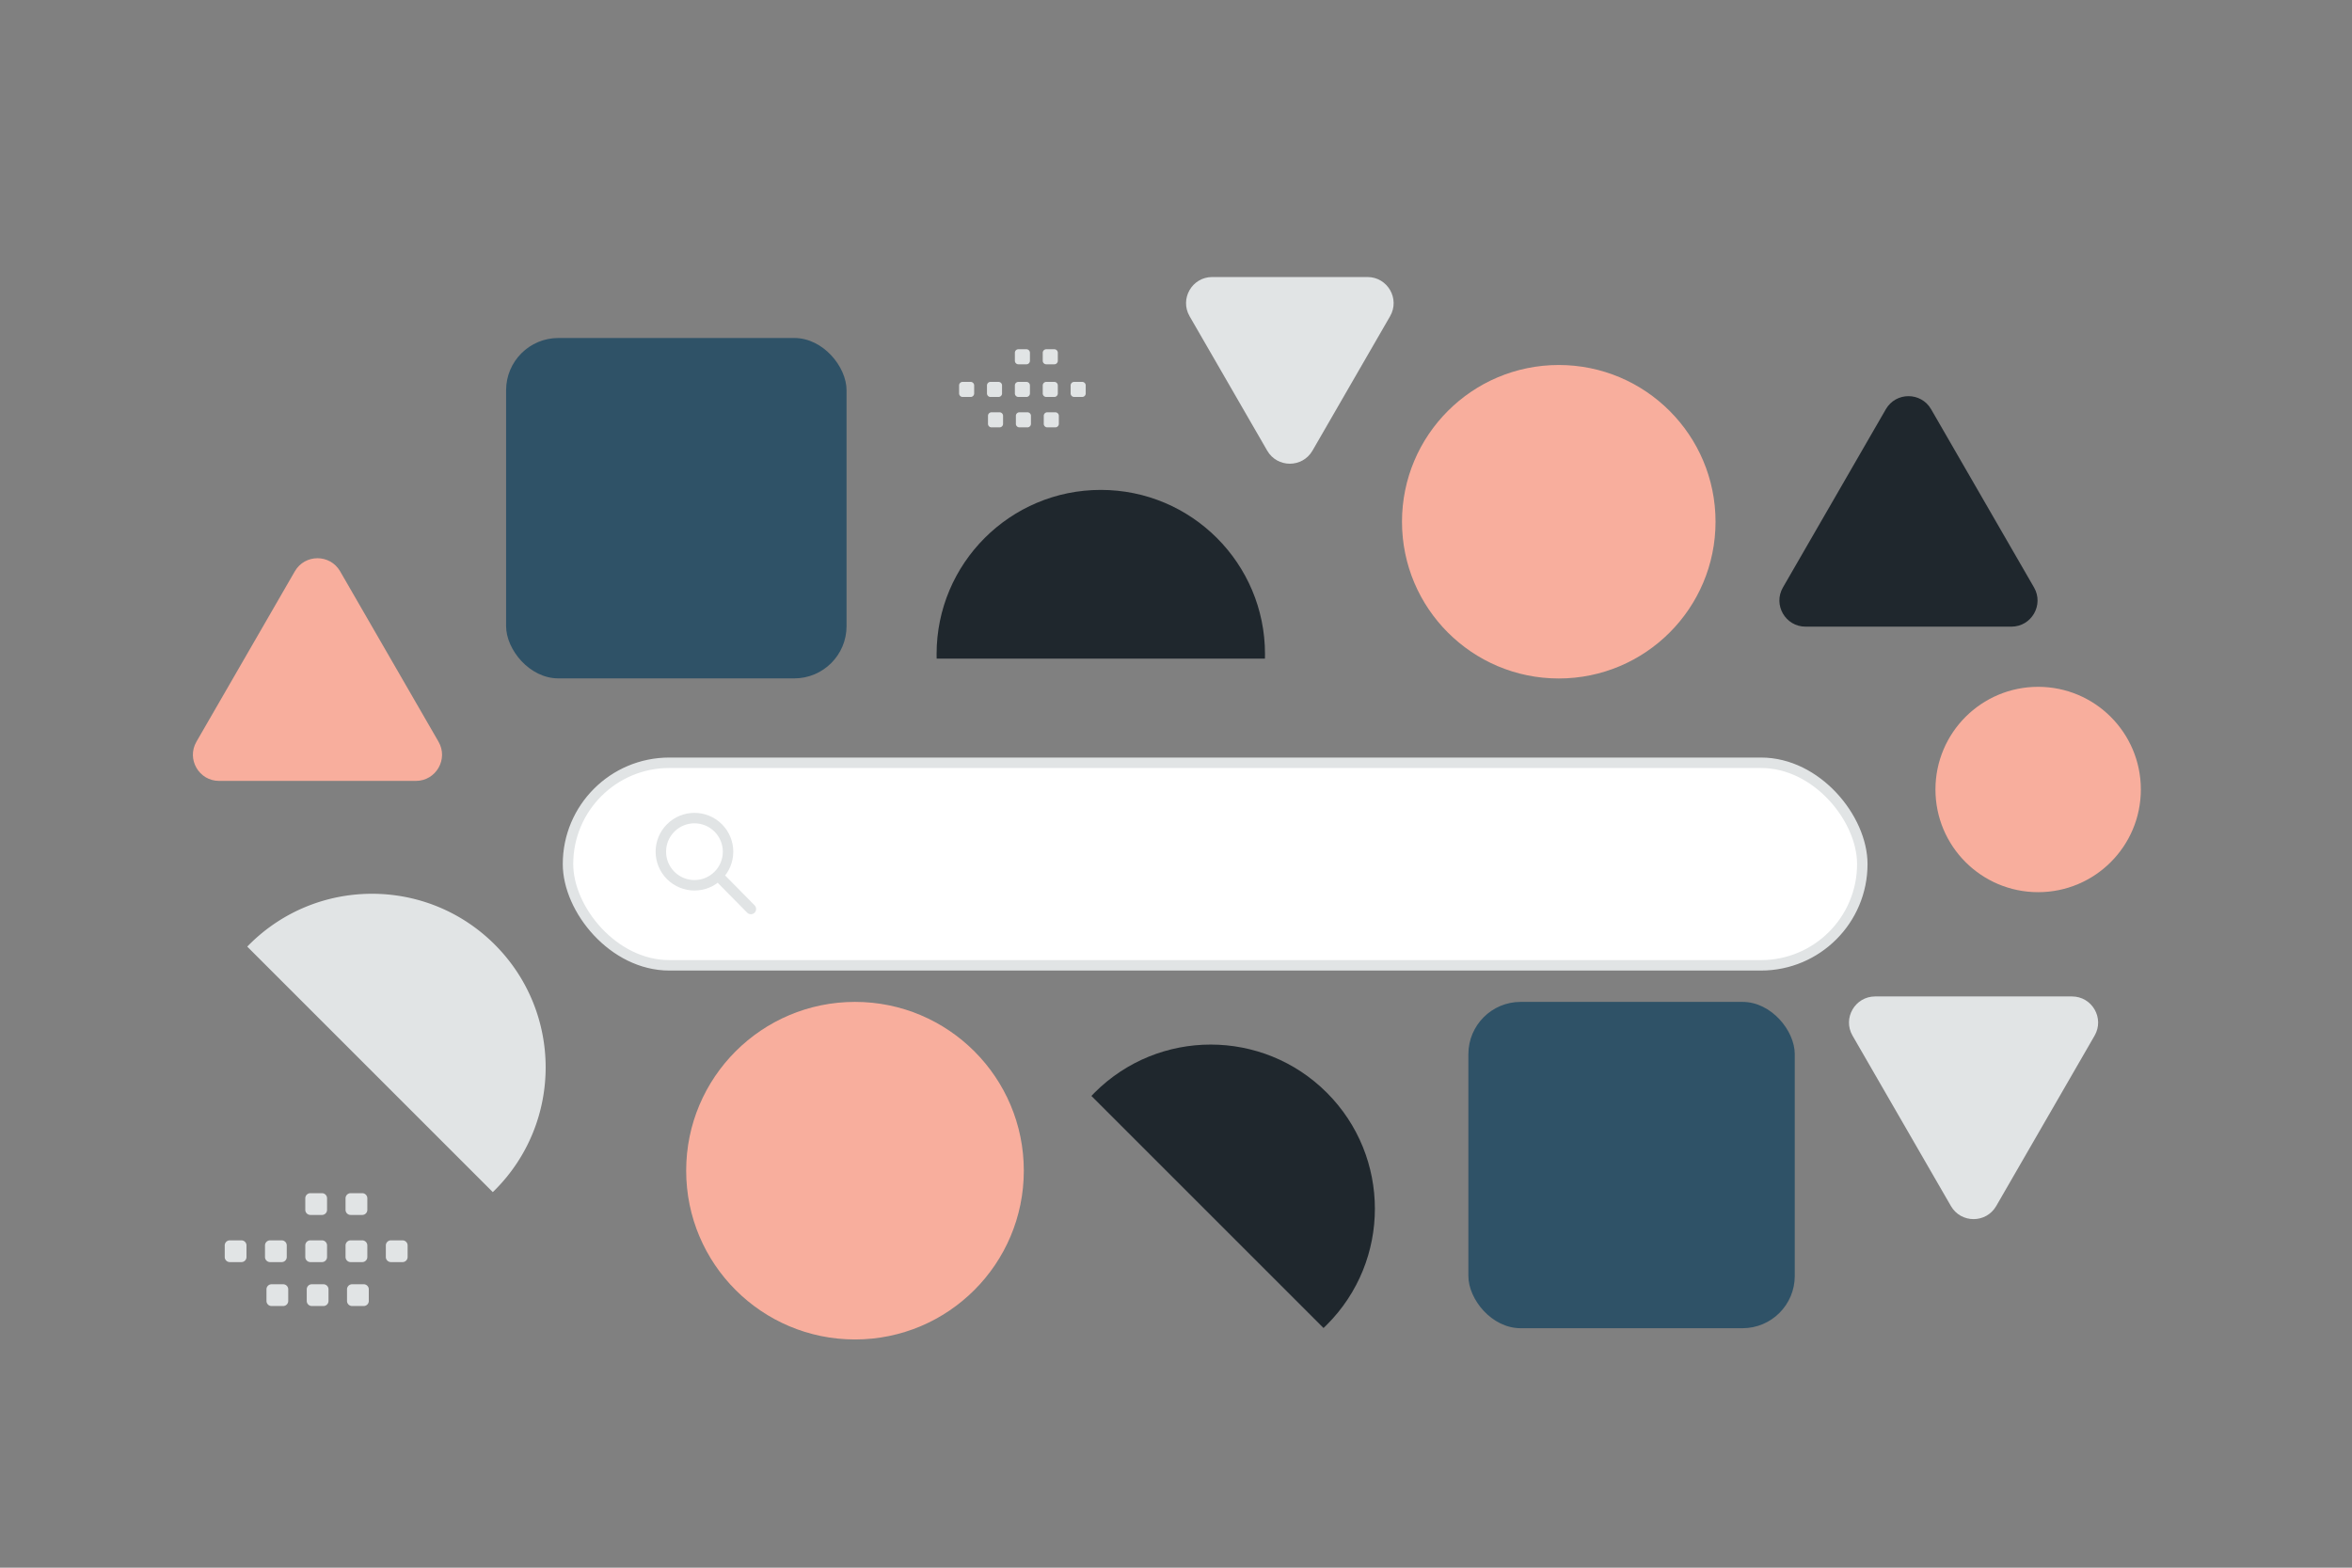 <svg width="900" height="600" viewBox="0 0 900 600" fill="none" xmlns="http://www.w3.org/2000/svg"><rect x="0" y="0" width="900" height="600" fill="#808080" stroke="none"/><path fill="transparent" d="M0 0h900v600H0z"/><rect x="193.66" y="129.359" width="130.277" height="130.277" rx="20" fill="#2F5267"/><rect x="561.88" y="383.453" width="124.893" height="124.893" rx="20" fill="#2F5267"/><circle cx="327.167" cy="448.053" r="64.6" fill="#F8AE9D"/><circle cx="779.905" cy="302.164" r="39.298" fill="#F8AE9D"/><circle cx="596.466" cy="199.684" r="59.989" fill="#F8AE9D"/><path fill-rule="evenodd" clip-rule="evenodd" d="M188.576 456.257c.255-.247.508-.497.76-.748 25.95-25.951 25.95-68.025 0-93.976-25.951-25.95-68.025-25.95-93.976 0a68.59 68.59 0 0 0-.747.76l93.963 93.964z" fill="#E1E4E5"/><path fill-rule="evenodd" clip-rule="evenodd" d="M484.032 252.079c.016-.58.024-1.162.024-1.747 0-34.702-28.131-62.833-62.833-62.833-34.701 0-62.833 28.131-62.833 62.833 0 .585.008 1.167.024 1.747h125.618zm22.417 256.191c.422-.399.84-.805 1.253-1.218 24.538-24.538 24.538-64.322 0-88.86-24.538-24.538-64.322-24.538-88.86 0-.413.413-.819.831-1.218 1.253l88.825 88.825z" fill="#1F272D"/><path d="M112.823 218.649c3.849-6.666 13.472-6.666 17.321 0l37.657 65.225c3.849 6.667-.962 15-8.66 15H83.826c-7.698 0-12.51-8.333-8.66-15l37.657-65.225z" fill="#F8AE9D"/><path d="M523.265 106.026c7.698 0 12.51 8.333 8.661 15l-29.706 51.45c-3.849 6.667-13.471 6.667-17.32 0l-29.705-51.45c-3.849-6.667.962-15 8.66-15h59.41zm269.583 275.342c7.698 0 12.509 8.333 8.66 15l-37.657 65.225c-3.849 6.666-13.472 6.666-17.321 0l-37.658-65.225c-3.849-6.667.963-15 8.661-15h75.315z" fill="#E1E4E5"/><path d="M690.9 239.837c-7.698 0-12.509-8.333-8.66-15l39.384-68.214c3.849-6.667 13.471-6.667 17.32 0l39.384 68.214c3.849 6.667-.962 15-8.66 15H690.9z" fill="#1F272D"/><rect x="217.347" y="291.936" width="495.267" height="77.52" rx="38.76" fill="#fff" stroke="#E1E4E5" stroke-width="4"/><path d="M274.826 316.876c5.021 5.021 5.021 13.162 0 18.183-5.021 5.021-13.162 5.021-18.183 0-5.022-5.021-5.022-13.162 0-18.183 5.021-5.022 13.162-5.022 18.183 0m-.093 18.256 12.597 12.769" stroke="#E1E4E5" stroke-width="4" stroke-linecap="round" stroke-linejoin="round"/><path fill-rule="evenodd" clip-rule="evenodd" d="M87.933 474.718h4.445c1.075 0 1.94.874 1.94 1.94v4.444c0 1.075-.874 1.94-1.94 1.94h-4.445a1.947 1.947 0 0 1-1.94-1.94v-4.444a1.936 1.936 0 0 1 1.94-1.94zm15.41 0h4.444c1.066 0 1.94.874 1.94 1.94v4.444c0 1.075-.874 1.94-1.94 1.94h-4.444a1.947 1.947 0 0 1-1.94-1.94v-4.444c0-1.066.874-1.94 1.94-1.94zm15.42 0h4.444c1.066 0 1.94.874 1.94 1.94v4.444c0 1.075-.874 1.94-1.94 1.94h-4.444a1.947 1.947 0 0 1-1.94-1.94v-4.444a1.935 1.935 0 0 1 1.94-1.94zm15.409 0h4.445c1.065 0 1.94.874 1.94 1.94v4.444c0 1.075-.875 1.94-1.94 1.94h-4.445a1.95 1.95 0 0 1-1.949-1.94v-4.444a1.961 1.961 0 0 1 1.949-1.94zm15.411 0h4.445a1.95 1.95 0 0 1 1.949 1.94v4.444c0 1.075-.875 1.94-1.949 1.94h-4.445a1.947 1.947 0 0 1-1.94-1.94v-4.444c0-1.066.875-1.94 1.94-1.94zm-45.675 16.804h4.445c1.065 0 1.94.874 1.94 1.939v4.454c0 1.066-.875 1.94-1.94 1.94h-4.445a1.941 1.941 0 0 1-1.94-1.94v-4.444a1.937 1.937 0 0 1 1.94-1.949zm15.41 0h4.444c1.066 0 1.94.874 1.94 1.939v4.454c0 1.066-.874 1.94-1.94 1.94h-4.444a1.947 1.947 0 0 1-1.94-1.94v-4.444a1.937 1.937 0 0 1 1.94-1.949zm15.41 0h4.445c1.075 0 1.949.874 1.949 1.939v4.454c0 1.066-.874 1.94-1.949 1.94h-4.445a1.948 1.948 0 0 1-1.94-1.94v-4.444a1.95 1.95 0 0 1 1.94-1.949zm-15.965-34.856h4.444c1.066 0 1.94.874 1.94 1.94v4.445c0 1.074-.874 1.94-1.94 1.94h-4.444a1.948 1.948 0 0 1-1.94-1.94v-4.445a1.935 1.935 0 0 1 1.94-1.94zm15.409 0h4.445c1.065 0 1.94.874 1.94 1.94v4.445c0 1.074-.875 1.94-1.94 1.94h-4.445a1.95 1.95 0 0 1-1.949-1.94v-4.445a1.961 1.961 0 0 1 1.949-1.94zm234.175-310.503h3.077c.744 0 1.343.606 1.343 1.343v3.077c0 .744-.606 1.343-1.343 1.343h-3.077a1.348 1.348 0 0 1-1.343-1.343v-3.077a1.34 1.34 0 0 1 1.343-1.343zm10.668 0h3.077a1.35 1.35 0 0 1 1.343 1.343v3.077c0 .744-.606 1.343-1.343 1.343h-3.077a1.348 1.348 0 0 1-1.343-1.343v-3.077c0-.737.605-1.343 1.343-1.343zm10.675 0h3.077c.738 0 1.343.606 1.343 1.343v3.077c0 .744-.605 1.343-1.343 1.343h-3.077a1.348 1.348 0 0 1-1.343-1.343v-3.077a1.34 1.34 0 0 1 1.343-1.343zm10.668 0h3.077c.738 0 1.343.606 1.343 1.343v3.077c0 .744-.605 1.343-1.343 1.343h-3.077a1.35 1.35 0 0 1-1.349-1.343v-3.077a1.358 1.358 0 0 1 1.349-1.343zm10.669 0h3.077c.744 0 1.35.605 1.35 1.343v3.077c0 .744-.606 1.343-1.35 1.343h-3.077a1.348 1.348 0 0 1-1.343-1.343v-3.077c0-.738.605-1.343 1.343-1.343zm-31.621 11.634h3.077c.738 0 1.343.605 1.343 1.343v3.083c0 .738-.605 1.343-1.343 1.343h-3.077a1.344 1.344 0 0 1-1.343-1.343v-3.077a1.341 1.341 0 0 1 1.343-1.349zm10.668 0h3.077c.738 0 1.343.605 1.343 1.343v3.083c0 .738-.605 1.343-1.343 1.343h-3.077a1.348 1.348 0 0 1-1.343-1.343v-3.077a1.341 1.341 0 0 1 1.343-1.349zm10.669 0h3.077c.744 0 1.35.605 1.35 1.343v3.083a1.35 1.35 0 0 1-1.35 1.343h-3.077a1.348 1.348 0 0 1-1.343-1.343v-3.077a1.35 1.35 0 0 1 1.343-1.349zm-11.053-24.131h3.077c.738 0 1.343.605 1.343 1.343v3.077c0 .744-.605 1.343-1.343 1.343h-3.077a1.348 1.348 0 0 1-1.343-1.343v-3.077a1.34 1.34 0 0 1 1.343-1.343zm10.668 0h3.077c.738 0 1.343.605 1.343 1.343v3.077c0 .744-.605 1.343-1.343 1.343h-3.077a1.35 1.35 0 0 1-1.349-1.343v-3.077a1.357 1.357 0 0 1 1.349-1.343z" fill="#E1E4E5"/></svg>